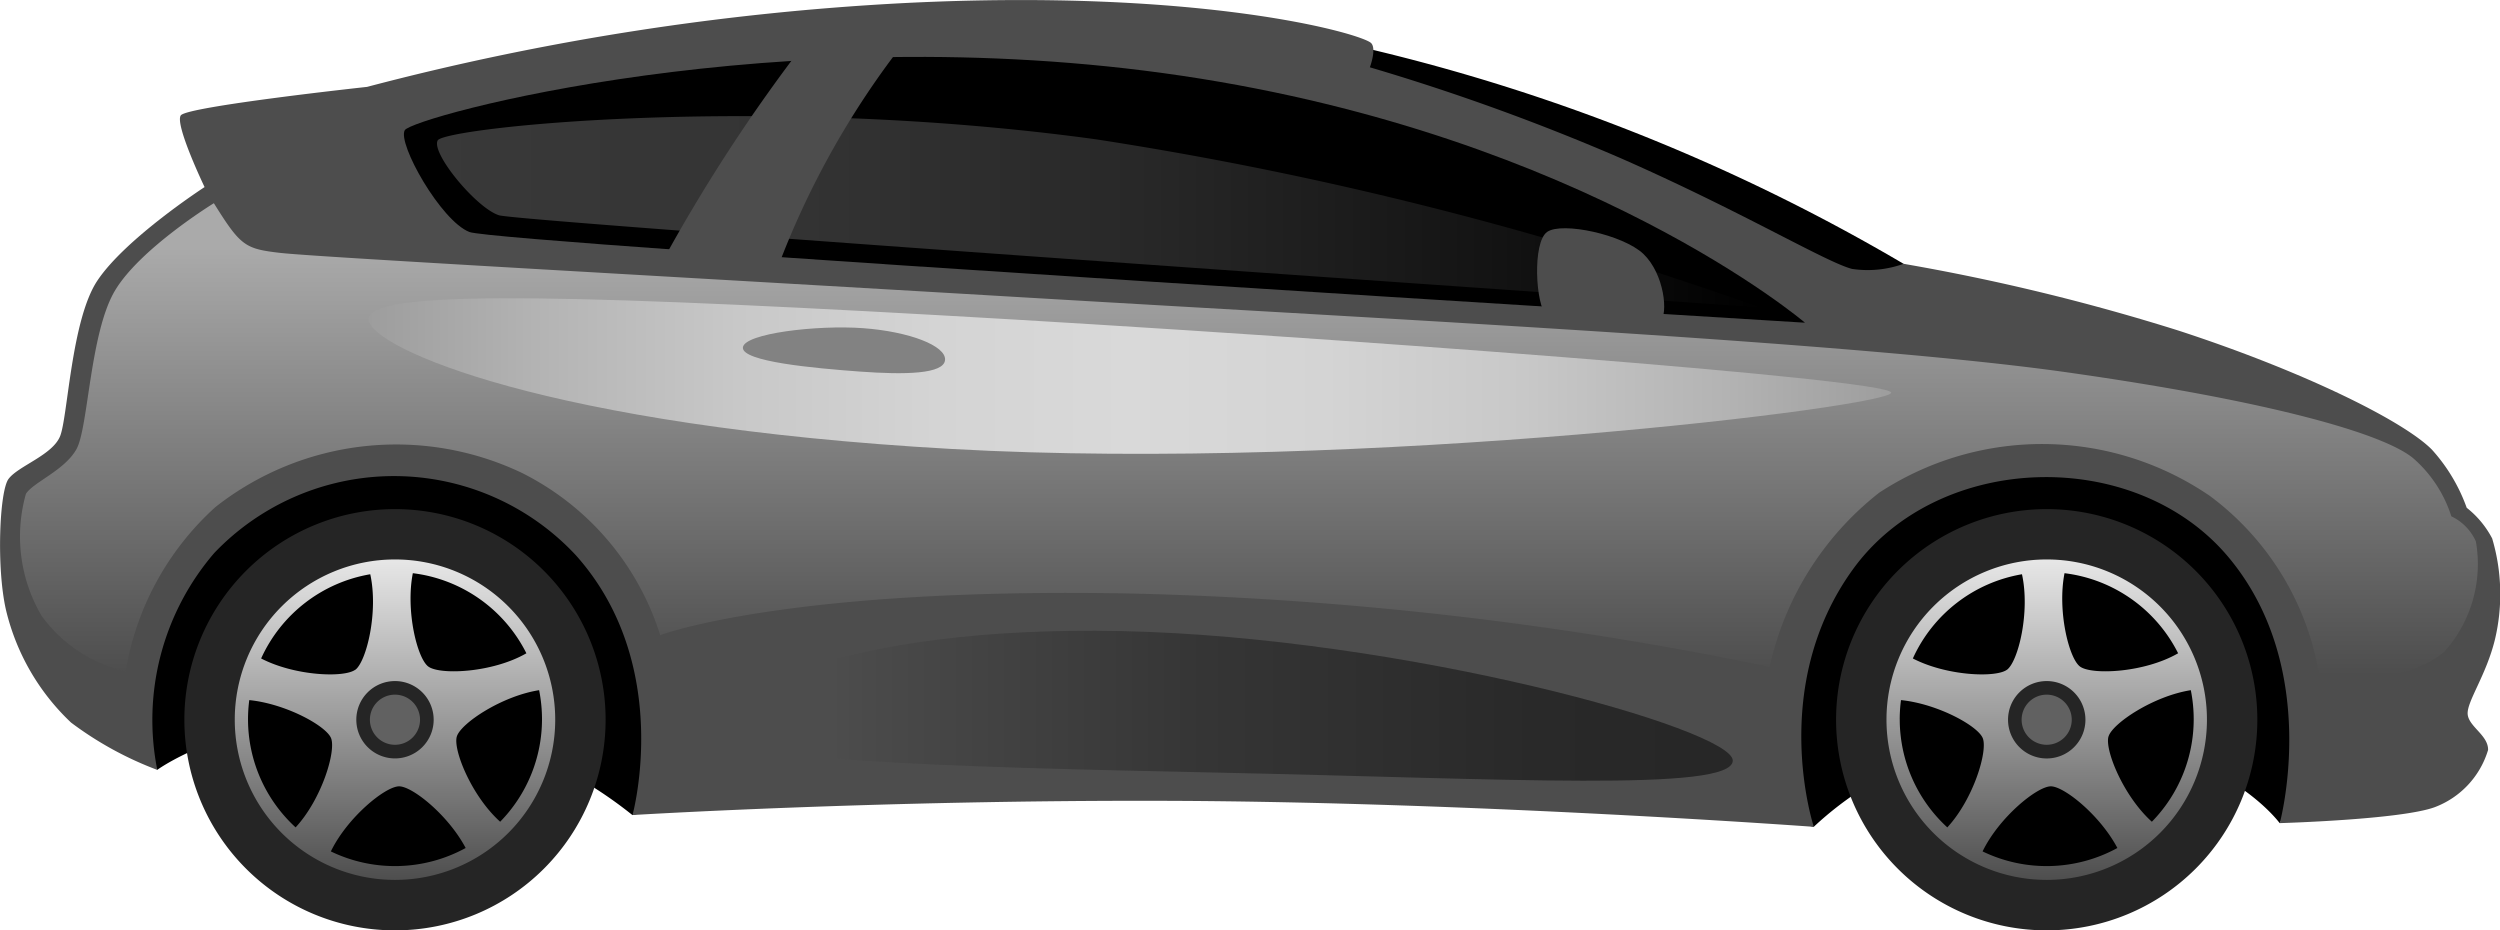 <svg xmlns="http://www.w3.org/2000/svg" xmlns:xlink="http://www.w3.org/1999/xlink" width="113.509" height="42.24" viewBox="0 0 113.509 42.24"><defs><linearGradient id="a" x1="-2.721" y1="0.093" x2="-2.721" y2="0.98" gradientUnits="objectBoundingBox"><stop offset="0" stop-color="#aaa"/><stop offset="1" stop-color="#4d4d4d"/></linearGradient><linearGradient id="b" y1="0.5" x2="1" y2="0.5" gradientUnits="objectBoundingBox"><stop offset="0" stop-color="#9d9d9d"/><stop offset="0.109" stop-color="#b3b3b3"/><stop offset="0.242" stop-color="#c8c8c8"/><stop offset="0.373" stop-color="#d4d4d4"/><stop offset="0.5" stop-color="#d9d9d9"/><stop offset="0.627" stop-color="#d4d4d4"/><stop offset="0.758" stop-color="#c8c8c8"/><stop offset="0.891" stop-color="#b3b3b3"/><stop offset="1" stop-color="#9d9d9d"/></linearGradient><linearGradient id="c" x1="0.118" y1="-38.099" x2="1.118" y2="-38.099" gradientUnits="objectBoundingBox"><stop offset="0" stop-color="#4d4d4d"/><stop offset="0.036" stop-color="#4a4a4a"/><stop offset="0.364" stop-color="#353535"/><stop offset="0.688" stop-color="#292929"/><stop offset="1" stop-color="#252525"/></linearGradient><linearGradient id="d" y1="0.5" x2="1" y2="0.5" gradientUnits="objectBoundingBox"><stop offset="0" stop-color="#393939"/><stop offset="0.26" stop-color="#343434"/><stop offset="0.53" stop-color="#282828"/><stop offset="0.803" stop-color="#131313"/><stop offset="1"/></linearGradient><linearGradient id="e" x1="0.5" y1="0.007" x2="0.5" y2="1.009" gradientUnits="objectBoundingBox"><stop offset="0" stop-color="#e6e6e6"/><stop offset="1" stop-color="#4d4d4d"/></linearGradient></defs><g transform="translate(-428.568 -487.352)"><path d="M494.227,489.266a87.652,87.652,0,0,1,26.38,10.229c10.659,6.2-16.206,4.85-16.206,4.85Z" transform="translate(-5.607 -0.163)"/><path d="M532.518,525.807s-2.807-3.882-10.042-3.972a15.393,15.393,0,0,0-11.114,4.14,111.173,111.173,0,0,0-28.128-3.46,113.534,113.534,0,0,0-25.508,2.925,19.5,19.5,0,0,0-10.649-4.226c-6.935-.754-10.928,2.175-10.928,2.175s-6.581-12.811,2.148-19.259c10.094-7.455,71.383-3.833,87.388,3.224C539.4,513.4,532.518,525.807,532.518,525.807Z" transform="translate(-0.444 -1.081)"/><path d="M428.954,509.1c.435-.592,2-1.079,2.346-1.951s.506-5.265,1.68-7.041c1.274-1.926,4.877-4.262,4.877-4.262s-1.366-2.848-1.08-3.255,8.457-1.294,8.457-1.294a120.131,120.131,0,0,1,24.412-3.807c13.578-.681,20.762,1.4,21.176,1.818.258.262-.057,1.1-.057,1.1a100.152,100.152,0,0,1,11.385,4.125c5.481,2.408,9.325,4.726,10.509,5.029a4.818,4.818,0,0,0,2.34-.232,96.408,96.408,0,0,1,12.5,3.038c5.735,1.873,10.227,4.12,11.487,5.4a7.9,7.9,0,0,1,1.58,2.64,4.307,4.307,0,0,1,1.156,1.393,8.893,8.893,0,0,1,.128,4.575c-.393,1.627-1.284,2.832-1.241,3.4s.941.958.927,1.626a4.005,4.005,0,0,1-2.426,2.6c-1.54.566-7.032.723-7.032.723s1.914-7-2.324-12.069-13.184-4.809-17.058.547-1.774,11.69-1.774,11.69-15.331-1.128-29.274-1.18c-13.094-.047-24.362.645-24.362.645s1.885-6.82-2.576-11.8a11.282,11.282,0,0,0-16.412-.1,11.626,11.626,0,0,0-2.589,9.85,15.725,15.725,0,0,1-3.914-2.148,10.312,10.312,0,0,1-2.952-5.1C428.4,513.154,428.541,509.66,428.954,509.1Z" fill="#4d4d4d"/><path d="M539.951,511.655a5.829,5.829,0,0,0-1.714-2.622c-1.3-1.108-6.4-2.595-15.764-3.919s-29.593-2.349-47.045-3.381-32.471-1.854-34.066-2.039-1.788-.316-3-2.255c0,0-3.373,2.07-4.5,3.986s-1.2,6.2-1.733,7.171-1.962,1.508-2.3,2.039a7.117,7.117,0,0,0,.7,5.521,6.449,6.449,0,0,0,3.829,2.536,12.887,12.887,0,0,1,4.078-7.459,13.271,13.271,0,0,1,13.925-1.542,12.379,12.379,0,0,1,6.266,7.36s5.768-2.188,21.384-1.89A160.878,160.878,0,0,1,509,518.491a13.832,13.832,0,0,1,4.973-7.907,13.488,13.488,0,0,1,15.019.149,12.705,12.705,0,0,1,5.023,8.553s4.059-.06,5.627-1.494a5.948,5.948,0,0,0,1.423-5A2.315,2.315,0,0,0,539.951,511.655Z" transform="translate(-0.084 -0.861)" fill="url(#a)"/><path d="M472.829,502.931c-18.487-1.038-26.052-1.087-25.96.2s8.108,4.838,26.458,5.869c18.744,1.053,42.83-1.944,42.67-2.561S490.914,503.946,472.829,502.931Z" transform="translate(-1.563 -1.264)" fill="url(#b)"/><path d="M465.447,504.519c-.046.639,3.208.937,5.3,1.091s3.832.111,3.879-.529-1.617-1.285-3.713-1.44S465.494,503.879,465.447,504.519Z" transform="translate(-3.149 -1.388)" fill="#828282"/><path d="M463.923,523.134c-.029,1.43,10.343,1.707,23.138,1.976s23.169.883,23.2-.547-14.941-5.613-27.737-5.883S463.953,521.705,463.923,523.134Z" transform="translate(-3.019 -2.674)" fill="url(#c)"/><path d="M512.232,502.245s-59.346-3.62-60.638-4.118-3.283-4.028-2.935-4.624,16.953-5.2,35.3-2.467S512.232,502.245,512.232,502.245Z" transform="translate(-1.712 -0.241)"/><path d="M480.18,494.169a163.9,163.9,0,0,1,30.139,7.63s-56.219-3.868-57.237-4.18-3.1-2.821-2.788-3.4S465.02,492.087,480.18,494.169Z" transform="translate(-1.853 -0.492)" fill="url(#d)"/><path d="M505.31,502.664c.481.457,4.659.734,5.145.284.391-.363.2-2.188-.755-3.1-.919-.872-3.685-1.47-4.366-1S504.8,502.181,505.31,502.664Z" transform="translate(-6.517 -0.968)" fill="#4d4d4d"/><g transform="translate(511.934 510.468)"><path d="M538.843,522.19a9.563,9.563,0,1,1-9.563-9.564A9.562,9.562,0,0,1,538.843,522.19Z" transform="translate(-519.718 -512.626)" fill="#252525"/><path d="M536.5,522.43a6.981,6.981,0,1,1-6.981-6.981A6.98,6.98,0,0,1,536.5,522.43Z" transform="translate(-519.959 -512.867)"/><path d="M522.219,522.4a7.275,7.275,0,1,0,7.274-7.275A7.276,7.276,0,0,0,522.219,522.4Zm5.472-2.269c-.5.372-2.732.29-4.275-.51a6.676,6.676,0,0,1,4.955-3.824C528.748,517.515,528.2,519.751,527.691,520.133Zm7.769-.746c-1.543.892-3.94.994-4.457.6-.5-.373-1.034-2.535-.7-4.236A6.68,6.68,0,0,1,535.461,519.386Zm-3.158,3.775c.182-.591,2.024-1.829,3.735-2.1a6.781,6.781,0,0,1,.131,1.311,6.652,6.652,0,0,1-1.9,4.663C532.972,525.867,532.12,523.762,532.3,523.162Zm-5.72,5.221c.757-1.558,2.481-2.955,3.1-2.955.6,0,2.23,1.306,3.021,2.8a6.686,6.686,0,0,1-6.121.155Zm-3.762-6.006a6.6,6.6,0,0,1,.058-.864c1.675.171,3.485,1.173,3.711,1.725.239.582-.42,2.769-1.608,4.055A6.657,6.657,0,0,1,522.821,522.376Z" transform="translate(-519.932 -512.84)" fill="url(#e)"/><g transform="translate(7.806 7.807)"><path d="M528.253,522.919a1.757,1.757,0,1,0,1.755-1.757A1.755,1.755,0,0,0,528.253,522.919Z" transform="translate(-528.253 -521.162)" fill="#252525"/><path d="M528.928,522.977a1.138,1.138,0,1,0,1.138-1.14A1.136,1.136,0,0,0,528.928,522.977Z" transform="translate(-528.311 -521.22)" fill="#616161"/></g></g><g transform="translate(436.94 510.468)"><path d="M456.847,522.19a9.563,9.563,0,1,1-9.564-9.564A9.563,9.563,0,0,1,456.847,522.19Z" transform="translate(-437.722 -512.626)" fill="#252525"/><path d="M454.506,522.43a6.981,6.981,0,1,1-6.981-6.981A6.981,6.981,0,0,1,454.506,522.43Z" transform="translate(-437.963 -512.867)"/><path d="M440.223,522.4a7.275,7.275,0,1,0,7.274-7.275A7.275,7.275,0,0,0,440.223,522.4Zm5.472-2.269c-.5.372-2.733.29-4.275-.51a6.677,6.677,0,0,1,4.955-3.824C446.752,517.515,446.2,519.751,445.7,520.133Zm7.769-.746c-1.543.892-3.939.994-4.456.6-.5-.373-1.034-2.535-.7-4.236A6.679,6.679,0,0,1,453.464,519.386Zm-3.157,3.775c.182-.591,2.024-1.829,3.735-2.1a6.781,6.781,0,0,1,.131,1.311,6.657,6.657,0,0,1-1.9,4.663C450.975,525.867,450.124,523.762,450.306,523.162Zm-5.721,5.221c.758-1.558,2.481-2.955,3.1-2.955.6,0,2.23,1.306,3.021,2.8a6.688,6.688,0,0,1-6.122.155Zm-3.761-6.006a6.761,6.761,0,0,1,.057-.864c1.676.171,3.486,1.173,3.712,1.725.239.582-.42,2.769-1.608,4.055A6.657,6.657,0,0,1,440.825,522.376Z" transform="translate(-437.936 -512.84)" fill="url(#e)"/><g transform="translate(7.806 7.807)"><path d="M446.257,522.919a1.756,1.756,0,1,0,1.754-1.757A1.755,1.755,0,0,0,446.257,522.919Z" transform="translate(-446.257 -521.162)" fill="#252525"/><path d="M446.932,522.977a1.138,1.138,0,1,0,1.138-1.14A1.136,1.136,0,0,0,446.932,522.977Z" transform="translate(-446.315 -521.22)" fill="#616161"/></g></g><path d="M468,489.373a76.226,76.226,0,0,0-6.587,10.091l5.279.187a38.765,38.765,0,0,1,5.793-10.277Z" transform="translate(-2.805 -0.173)" fill="#4d4d4d"/></g></svg>